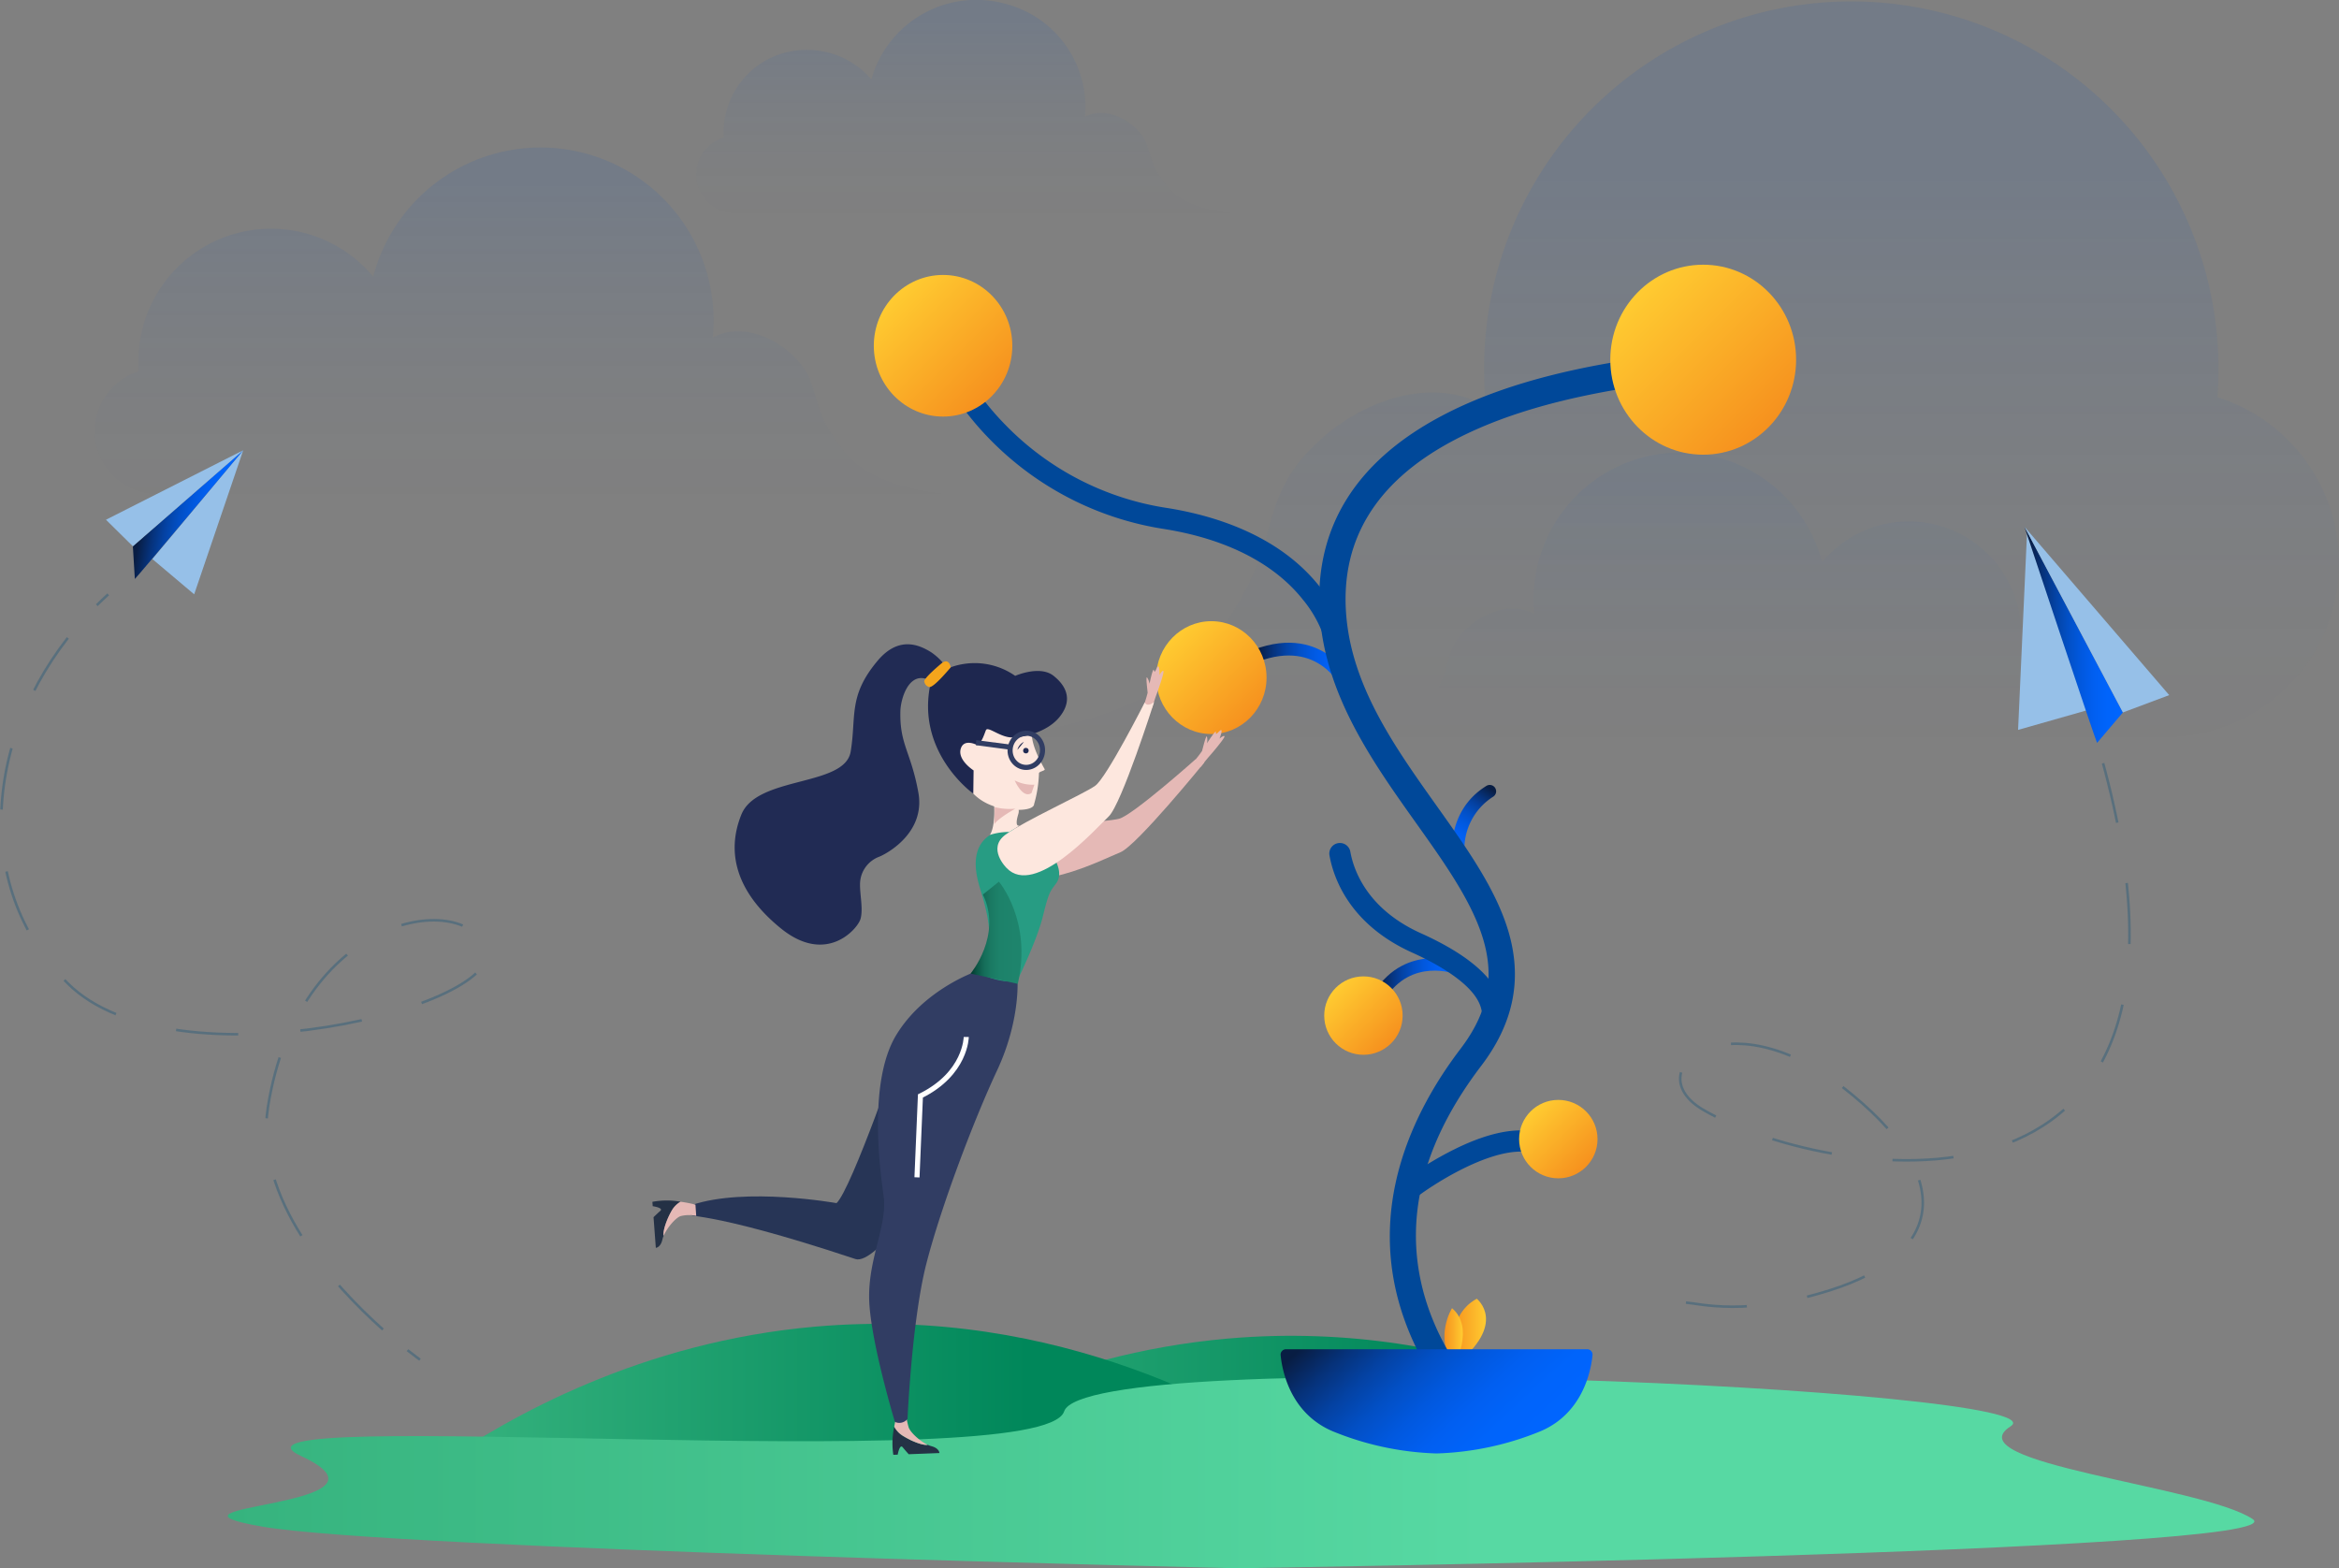 <svg xmlns="http://www.w3.org/2000/svg" xmlns:xlink="http://www.w3.org/1999/xlink" viewBox="0 0 459.353 308"><rect x="0" y="0" width="459.353" height="308" fill="#808080" stroke="none"/><defs><filter id="b826bca9-ac5b-4d6e-973f-2d19a6f49a5d" x="257.028" y="-8442" width="52.725" height="32766" filterUnits="userSpaceOnUse" color-interpolation-filters="sRGB"><feFlood flood-color="#fff" result="bg"/><feBlend in="SourceGraphic" in2="bg"/></filter><mask id="e7ed41ec-a817-42b4-bd9b-0952d7a4acb9" x="257.028" y="-8442" width="52.725" height="32766" maskUnits="userSpaceOnUse"><g style="filter:url(#b826bca9-ac5b-4d6e-973f-2d19a6f49a5d)"/></mask><linearGradient id="b15bdd65-4016-462b-869a-ffd582a1d176" x1="257.028" y1="369.944" x2="309.753" y2="369.944" gradientUnits="userSpaceOnUse"><stop offset="0" stop-color="#fff"/><stop offset="1"/></linearGradient><linearGradient id="e63889dc-d83c-4c9c-bff2-92d1475a47f3" x1="168.013" y1="131.655" x2="342.014" y2="131.655" gradientTransform="matrix(1, 0, 0, -1, 0, 502)" gradientUnits="userSpaceOnUse"><stop offset="0.012" stop-color="#36b37e"/><stop offset="0.668" stop-color="#00875a"/></linearGradient><linearGradient id="ad9935ba-e018-4c69-ba02-489963d7cca7" x1="-125.055" y1="361.229" x2="-125.055" y2="404.284" gradientTransform="translate(66.445 502) rotate(180)" gradientUnits="userSpaceOnUse"><stop offset="0" stop-color="#fff"/><stop offset="0" stop-color="#dfe9f9" stop-opacity="0.875"/><stop offset="0" stop-color="#a5c2ed" stop-opacity="0.646"/><stop offset="0" stop-color="#72a0e3" stop-opacity="0.449"/><stop offset="0" stop-color="#4984db" stop-opacity="0.288"/><stop offset="0.001" stop-color="#296ed4" stop-opacity="0.162"/><stop offset="0.001" stop-color="#125fd0" stop-opacity="0.072"/><stop offset="0.001" stop-color="#0555cd" stop-opacity="0.018"/><stop offset="0.001" stop-color="#0052cc" stop-opacity="0"/><stop offset="0.128" stop-color="#0052cc" stop-opacity="0.022"/><stop offset="0.268" stop-color="#0052cc" stop-opacity="0.087"/><stop offset="0.414" stop-color="#0052cc" stop-opacity="0.195"/><stop offset="0.564" stop-color="#0052cc" stop-opacity="0.345"/><stop offset="0.717" stop-color="#0052cc" stop-opacity="0.54"/><stop offset="0.871" stop-color="#0052cc" stop-opacity="0.774"/><stop offset="1" stop-color="#0052cc"/></linearGradient><linearGradient id="febd38ba-5b6e-4088-89bd-2b4a611ef019" x1="87" y1="134" x2="261" y2="134" xlink:href="#e63889dc-d83c-4c9c-bff2-92d1475a47f3"/><linearGradient id="b5aad12e-04e4-4ce3-b6f7-daec75c84289" x1="325.136" y1="248.688" x2="325.136" y2="375.336" gradientTransform="matrix(1, 0, 0, -1, 0, 502)" xlink:href="#ad9935ba-e018-4c69-ba02-489963d7cca7"/><linearGradient id="ecb6f5b7-c9b7-4d07-93b1-ea216acd31b5" x1="-38.5" y1="302.924" x2="-38.5" y2="372.989" xlink:href="#ad9935ba-e018-4c69-ba02-489963d7cca7"/><linearGradient id="f97dc611-a74a-4fe0-a574-8c6d6ee0b321" x1="333.351" y1="254.584" x2="333.351" y2="313.998" gradientTransform="matrix(1, 0, 0, -1, 0, 502)" xlink:href="#ad9935ba-e018-4c69-ba02-489963d7cca7"/><linearGradient id="ae991847-c954-4533-806f-7539bc0d5bac" x1="9" y1="383.21" x2="407" y2="383.21" gradientTransform="translate(453 766.42) rotate(180)" gradientUnits="userSpaceOnUse"><stop offset="0.379" stop-color="#57d9a3"/><stop offset="1" stop-color="#36b37e"/></linearGradient><linearGradient id="e8012aa5-94d5-4340-bb56-9bd72307be7b" x1="286.498" y1="355.661" x2="293.098" y2="355.661" gradientUnits="userSpaceOnUse"><stop offset="0" stop-color="#f6911e"/><stop offset="1" stop-color="#ffcb31"/></linearGradient><linearGradient id="a013608e-6104-4f85-848a-0b7aa62d9842" x1="284.932" y1="356.589" x2="288.557" y2="356.589" xlink:href="#e8012aa5-94d5-4340-bb56-9bd72307be7b"/><linearGradient id="e7ee1128-7378-474f-9e26-c88d6c618fe8" x1="247.456" y1="224.894" x2="267.236" y2="224.894" gradientUnits="userSpaceOnUse"><stop offset="0.046" stop-color="#081d43"/><stop offset="0.065" stop-color="#08204b"/><stop offset="0.186" stop-color="#06327a"/><stop offset="0.312" stop-color="#0442a3"/><stop offset="0.439" stop-color="#024fc4"/><stop offset="0.57" stop-color="#0158de"/><stop offset="0.704" stop-color="#015ff1"/><stop offset="0.844" stop-color="#0064fb"/><stop offset="1" stop-color="#0065ff"/></linearGradient><linearGradient id="b5eb937a-ff32-4307-a9b5-a134b54b6069" x1="271.15" y1="286.178" x2="288.284" y2="286.178" xlink:href="#e7ee1128-7378-474f-9e26-c88d6c618fe8"/><linearGradient id="f65af8ca-2317-4fe6-b754-268531b2d832" x1="294.556" y1="248.384" x2="285.843" y2="261.8" xlink:href="#e7ee1128-7378-474f-9e26-c88d6c618fe8"/><linearGradient id="a3fba15b-28ce-4313-8fdb-935880ab3fbe" x1="-931.663" y1="267.171" x2="-916.165" y2="282.669" gradientTransform="translate(-686.015 408) rotate(180)" xlink:href="#e8012aa5-94d5-4340-bb56-9bd72307be7b"/><linearGradient id="a89a4288-04a9-4695-a0a9-8d4977ff534b" x1="267.488" y1="345.848" x2="299.634" y2="380.32" xlink:href="#e7ee1128-7378-474f-9e26-c88d6c618fe8"/><filter id="a10ec7c0-5aba-4ee6-964f-1ec94fc7e0df" x="257.028" y="360.434" width="52.725" height="19.019" filterUnits="userSpaceOnUse" color-interpolation-filters="sRGB"><feFlood flood-color="#fff" result="bg"/><feBlend in="SourceGraphic" in2="bg"/></filter><mask id="a9ef13c1-43f4-43de-8ab0-14394889aaf2" x="255.764" y="266.434" width="52.725" height="19.019" maskUnits="userSpaceOnUse"><g style="filter:url(#a10ec7c0-5aba-4ee6-964f-1ec94fc7e0df)"><g transform="translate(-1.265 -94)"><g style="mask:url(#e7ed41ec-a817-42b4-bd9b-0952d7a4acb9)"><path d="M309.753,360.434a34.926,34.926,0,0,1-2.799,12.892,16.196,16.196,0,0,1-3.099,1.744,58.252,58.252,0,0,1-20.467,4.383,58.236,58.236,0,0,1-20.463-4.383,15.969,15.969,0,0,1-3.099-1.748,34.911,34.911,0,0,1-2.799-12.887Z" style="mix-blend-mode:multiply;fill:url(#b15bdd65-4016-462b-869a-ffd582a1d176)"/></g></g></g></mask><linearGradient id="a3eab64b-77ba-4b3b-9131-098df11adc6e" x1="268.809" y1="350.025" x2="298.155" y2="381.495" xlink:href="#e7ee1128-7378-474f-9e26-c88d6c618fe8"/><linearGradient id="f834ab4c-c56b-4266-9931-84c01802d9f8" x1="191.868" y1="277.192" x2="201.872" y2="277.192" gradientUnits="userSpaceOnUse"><stop offset="0.025" stop-color="#023f32"/><stop offset="0.026" stop-color="#023f32"/><stop offset="0.136" stop-color="#0c5847"/><stop offset="0.258" stop-color="#146c58"/><stop offset="0.399" stop-color="#1a7a63"/><stop offset="0.574" stop-color="#1d826a"/><stop offset="0.89" stop-color="#1e846c"/></linearGradient><linearGradient id="ad437651-b547-4f15-89ac-a94658abe28f" x1="398.842" y1="218.672" x2="418.18" y2="218.672" xlink:href="#e7ee1128-7378-474f-9e26-c88d6c618fe8"/><linearGradient id="e99351bd-8014-40d1-b5e5-51aa5a92b4ab" x1="28.505" y1="194.806" x2="46.907" y2="194.806" gradientTransform="translate(31.399 -3.367) rotate(9.136)" xlink:href="#e7ee1128-7378-474f-9e26-c88d6c618fe8"/><linearGradient id="bfb62cf2-5f27-497e-a886-f80fe50aa9e8" x1="-997.495" y1="178.837" x2="-986.605" y2="189.728" gradientTransform="translate(-686.015 408) rotate(180)" xlink:href="#e8012aa5-94d5-4340-bb56-9bd72307be7b"/><linearGradient id="aa6874fd-041f-4e4d-b092-aec300b89876" x1="-959.223" y1="203.096" x2="-948.332" y2="213.987" gradientTransform="translate(-686.015 408) rotate(180)" xlink:href="#e8012aa5-94d5-4340-bb56-9bd72307be7b"/><linearGradient id="b4ed7b33-66d8-4caa-9072-8ff953ec883e" x1="-880.948" y1="330.367" x2="-861.496" y2="349.819" gradientTransform="translate(-686.015 408) rotate(180)" xlink:href="#e8012aa5-94d5-4340-bb56-9bd72307be7b"/><linearGradient id="f83dd1e4-3600-4c9a-b019-22dbd25ac373" x1="-1033.552" y1="324.308" x2="-1007.455" y2="350.404" gradientTransform="translate(-686.015 408) rotate(180)" xlink:href="#e8012aa5-94d5-4340-bb56-9bd72307be7b"/></defs><g style="isolation:isolate"><g id="e9dfc075-3b51-4e03-846c-83ea8381e9cf" data-name="Layer 1"><path d="M242.333,356.896c-34.051,2.998-59.837,17.516-74.319,27.449q37.477-.485,74.931-.558,49.558-.132,99.069.411c-15.236-10.316-51.618-31.534-99.681-27.302Z" transform="translate(-1.265 -94)" style="fill:url(#e63889dc-d83c-4c9c-bff2-92d1475a47f3)"/><path d="M145.829,135.839h-.061a7.569,7.569,0,0,1-2.34-14.827c-.029-.392-.044-.788-.044-1.188a16.2,16.2,0,0,1,16.376-16.018A16.542,16.542,0,0,1,172.386,109.6,21.422,21.422,0,0,1,198.47,94.685a20.969,20.969,0,0,1,15.963,20.218,20.316,20.316,0,0,1-.102,2.041,6.659,6.659,0,0,1,1.742-.623c3.232-.659,6.898,1.18,8.994,3.663,2.518,2.978,1.253,5.072,4.652,9.594a12.648,12.648,0,0,0,2.06,2.349c4.178,3.493,11.407,3.945,13.222,4.027Z" transform="translate(-1.265 -94)" style="opacity:0.1;isolation:isolate;fill:url(#ad9935ba-e018-4c69-ba02-489963d7cca7)"/><path d="M161.319,354.551C127.268,357.548,101.482,372.067,87,382q37.477-.485,74.931-.558,49.558-.132,99.069.411c-15.236-10.316-51.618-31.534-99.681-27.302Z" transform="translate(-1.265 -94)" style="fill:url(#febd38ba-5b6e-4088-89bd-2b4a611ef019)"/><path d="M436.742,172.01q.195-2.649.2-5.349a72.107,72.107,0,0,0-144.213-.54q-.001.27,0,.54,0,3.564.343,7.042a22.131,22.131,0,0,0-5.876-2.147c-10.9-2.279-23.252,4.07-30.327,12.641-8.488,10.282-4.223,17.517-15.683,33.114a43.332,43.332,0,0,1-6.947,8.107c-14.087,12.06-38.464,13.616-44.584,13.9q28.743.192,57.6-.532l.269-.007v.007h178.651v-.008c.09,0,.178.007.269.007a34.184,34.184,0,0,0,10.3-66.776Z" transform="translate(-1.265 -94)" style="opacity:0.1;isolation:isolate;fill:url(#b5aad12e-04e4-4ce3-b6f7-daec75c84289)"/><path d="M32.336,191.05h-.097a12.351,12.351,0,0,1-3.721-24.129c-.046-.638-.071-1.283-.071-1.933A26.051,26.051,0,0,1,74.556,148.35a33.977,33.977,0,0,1,66.847,8.631q0,1.683-.162,3.321a10.428,10.428,0,0,1,2.77-1.013c5.138-1.073,10.967,1.92,14.298,5.961,4.002,4.847,1.992,8.255,7.395,15.612a20.451,20.451,0,0,0,3.275,3.823c6.641,5.684,18.136,6.42,21.02,6.553Z" transform="translate(-1.265 -94)" style="opacity:0.1;isolation:isolate;fill:url(#ecb6f5b7-c9b7-4d07-93b1-ea216acd31b5)"/><path d="M394.923,240.61h.082a10.474,10.474,0,0,0,3.155-20.461q.06-.811.061-1.639a22.09,22.09,0,0,0-39.1-14.109,28.813,28.813,0,0,0-56.687,7.319c0,.95.048,1.889.138,2.816a8.826,8.826,0,0,0-2.35-.859c-4.357-.911-9.3,1.627-12.125,5.054-3.394,4.111-1.688,7-6.27,13.24a17.322,17.322,0,0,1-2.778,3.241c-5.631,4.821-15.378,5.444-17.825,5.558Z" transform="translate(-1.265 -94)" style="opacity:0.05;isolation:isolate;fill:url(#f97dc611-a74a-4fe0-a574-8c6d6ee0b321)"/><path d="M244.338,402s209.038-3.101,199.334-9.65-58.957-10.93-47.538-18.232-181.572-16.064-185.888-2.921-171.942-1.46-149.856,8.762-32.902,9.489-7.564,13.872S244.338,402,244.338,402Z" transform="translate(-1.265 -94)" style="fill:url(#ae991847-c954-4533-806f-7539bc0d5bac)"/><path d="M279.165,329.334l-2.535-3.308a68.784,68.784,0,0,1,10.07-6.212c7.842-3.914,14.111-4.817,18.635-2.689L303.56,320.897C296.767,317.699,283.647,325.903,279.165,329.334Z" transform="translate(-1.265 -94)" style="fill:#004899"/><path d="M286.856,362.254s-2.227-9.621,4.429-13.186C291.285,349.068,297.524,353.938,286.856,362.254Z" transform="translate(-1.265 -94)" style="fill:url(#e8012aa5-94d5-4340-bb56-9bd72307be7b)"/><path d="M286.856,362.254s4.099-7.507-.43-11.33C286.426,350.925,282.793,356.687,286.856,362.254Z" transform="translate(-1.265 -94)" style="fill:url(#a013608e-6104-4f85-848a-0b7aa62d9842)"/><path d="M247.456,221.6c14.326-5.395,19.727,6.853,19.78,6.977l-2.3.982c-.18-.417-4.551-10.156-16.599-5.619Z" transform="translate(-1.265 -94)" style="fill:url(#e7ee1128-7378-474f-9e26-c88d6c618fe8)"/><path d="M262.082,222.077a23.455,23.455,0,0,0-4.926-10.288c-5.646-7.138-15.06-11.94-27.228-13.889a60.793,60.793,0,0,1-34.278-17.63,58.059,58.059,0,0,1-8.968-11.846,2.083,2.083,0,0,1,.967-2.918h0a2.082,2.082,0,0,1,2.67.872,54.343,54.343,0,0,0,8.437,11.107,55.957,55.957,0,0,0,31.832,16.3c9.308,1.49,22.073,5.415,30.018,15.649a26.972,26.972,0,0,1,5.613,12.131Z" transform="translate(-1.265 -94)" style="fill:#004899"/><path d="M273.261,290.186,271.15,288.845c6.316-9.944,17.027-5.844,17.134-5.802l-.918,2.326C287.004,285.228,278.454,282.01,273.261,290.186Z" transform="translate(-1.265 -94)" style="fill:url(#b5eb937a-ff32-4307-a9b5-a134b54b6069)"/><path d="M294.798,298.191l-3.16-2.717-.025.029a4.055,4.055,0,0,0,.544-3.38c-1.17-4.815-8.991-8.979-13.549-11.033-12.366-5.573-15.471-14.731-16.249-19.092a2.078,2.078,0,0,1,2.05-2.438h0a2.081,2.081,0,0,1,2.049,1.723c.61,3.437,3.164,11.186,13.863,16.008,9.447,4.257,14.806,8.977,15.929,14.03A8.053,8.053,0,0,1,294.798,298.191Z" transform="translate(-1.265 -94)" style="fill:#004899"/><path d="M287.818,262.696h0a1.242,1.242,0,0,1-1.443-1.194c-.058-2.842.556-9.311,6.795-13.151a1.252,1.252,0,0,1,1.781.491l.005.011a1.237,1.237,0,0,1-.445,1.611,12.205,12.205,0,0,0-5.648,10.973A1.242,1.242,0,0,1,287.818,262.696Z" transform="translate(-1.265 -94)" style="fill:url(#f65af8ca-2317-4fe6-b754-268531b2d832)"/><path d="M291.089,373.887a53.792,53.792,0,0,1-13.503-20.77c-7.765-21.632,1.651-40.676,10.917-52.843,5.473-7.185,6.888-14.229,4.457-22.167-2.274-7.423-7.602-14.911-13.244-22.838-8.278-11.632-17.66-24.815-18.758-40.545-1.153-16.517,6.638-29.413,23.157-38.328,9.904-5.346,22.51-9.095,38.487-11.441a2.112,2.112,0,0,1,2.361,1.899h0a2.183,2.183,0,0,1-1.776,2.463c-15.513,2.277-27.69,5.883-37.176,11.003-14.883,8.033-21.913,19.499-20.895,34.08,1.008,14.439,9.611,26.529,17.931,38.22,5.857,8.23,11.39,16.005,13.879,24.13,2.866,9.354,1.173,17.953-5.175,26.288-12.485,16.392-15.939,32.715-10.267,48.516a49.925,49.925,0,0,0,12.266,18.941Z" transform="translate(-1.265 -94)" style="fill:#004899;stroke:#004899;stroke-miterlimit:10"/><ellipse cx="237.899" cy="133.08" rx="10.836" ry="11.08" style="fill:url(#a3fba15b-28ce-4313-8fdb-935880ab3fbe)"/><g id="f09a3dc2-bb5c-4075-ad63-894fd3c75146" data-name="pot"><path d="M312.975,358.99a1.049,1.049,0,0,1,1.042,1.159c-.262,2.633-1.473,9.148-7.062,13.177a16.196,16.196,0,0,1-3.099,1.744,58.252,58.252,0,0,1-20.467,4.383,58.236,58.236,0,0,1-20.463-4.383,15.969,15.969,0,0,1-3.099-1.748c-5.59-4.025-6.8-10.539-7.062-13.172a1.049,1.049,0,0,1,1.042-1.159Z" transform="translate(-1.265 -94)" style="fill:url(#a89a4288-04a9-4695-a0a9-8d4977ff534b)"/><g style="mask:url(#a9ef13c1-43f4-43de-8ab0-14394889aaf2)"><path d="M309.718,361.449a34.702,34.702,0,0,1-2.647,11.62,1.008,1.008,0,0,1-.344.418,16.292,16.292,0,0,1-2.872,1.583,58.252,58.252,0,0,1-20.467,4.383,58.236,58.236,0,0,1-20.463-4.383,16.071,16.071,0,0,1-2.873-1.588,1.01,1.01,0,0,1-.342-.416,34.691,34.691,0,0,1-2.647-11.617.964.964,0,0,1,.968-1.015H308.75A.964.964,0,0,1,309.718,361.449Z" transform="translate(-1.265 -94)" style="mix-blend-mode:multiply;fill:url(#a3eab64b-77ba-4b3b-9131-098df11adc6e)"/></g></g><path d="M240.765,239.054s.565-1.435.359-1.648-1.208,1.295-1.065.442-1.765,2.142-1.765,2.142a2.961,2.961,0,0,0,.015-1.26c-.141-.705-.882,2.503-.984,2.775a25.389,25.389,0,0,1-1.581,2.038c.885,1.734,1.432.939,1.432.939s1.112-1.441,1.732-2.127c.414-.458,2.882-3.372,2.832-3.72S240.765,239.054,240.765,239.054Z" transform="translate(-1.265 -94)" style="fill:#e5b9b6"/><path d="M228.989,226.542s.017-1.542-.252-1.668-.668,1.64-.838.792-.886,2.63-.886,2.63a2.959,2.959,0,0,0-.435-1.182c-.383-.608.067,2.652.069,2.943a25.383,25.383,0,0,1-.751,2.468c1.445,1.305,1.673.368,1.673.368s.526-1.743.861-2.605c.224-.575,1.492-4.177,1.321-4.484S228.989,226.542,228.989,226.542Z" transform="translate(-1.265 -94)" style="fill:#e5b9b6"/><path d="M178.328,298.951s-9.806,28.521-12.776,31.341c0,0-17.851-3.213-28.448.376,0,0,1.196.307.012,1.569s1.184-1.262,32.15,9.033c3.996,1.328,15.724-15.601,15.952-18.056s-5.192-24.317-5.192-24.317Z" transform="translate(-1.265 -94)" style="fill:#273556"/><path d="M236.066,243.111s-12.363,11.021-15.037,11.693-15.409,1.334-19.883,2.504-2.204,6.193-2.204,6.193c3.043,7.414,19.123-.824,22.342-2.113s16.512-17.661,16.512-17.661C235.996,244.222,236.066,243.111,236.066,243.111Z" transform="translate(-1.265 -94)" style="fill:#e5b9b6"/><path d="M184.162,378.019a3.882,3.882,0,0,1-.704-.264l-.003,0c-.987.171-3.359-.781-5.025-1.849a4.775,4.775,0,0,1-1.552-1.703,15.428,15.428,0,0,0-.174,5.52l.859-.033s.385-2.186.98-1.453,1.185,1.369,1.185,1.369l6.031-.234S185.749,378.43,184.162,378.019Z" transform="translate(-1.265 -94)" style="fill:#243145"/><path d="M179.714,374.323a15.105,15.105,0,0,1-.567-3.083l-1.596.054a28.491,28.491,0,0,0-.671,2.907l0,.003a4.775,4.775,0,0,0,1.552,1.703c1.666,1.068,4.038,2.02,5.025,1.849C181.936,377.044,180.077,375.364,179.714,374.323Z" transform="translate(-1.265 -94)" style="fill:#e5b9b6"/><path d="M129.387,330.036l.064.857s2.198.307,1.487.927-1.326,1.233-1.326,1.233l.448,6.019s.941-.044,1.296-1.645a3.882,3.882,0,0,1,.239-.713l0-.003c-.206-.98.661-3.384,1.669-5.087a4.776,4.776,0,0,1,1.647-1.611A15.434,15.434,0,0,0,129.387,330.036Z" transform="translate(-1.265 -94)" style="fill:#243145"/><path d="M134.913,330.014l-.003,0a4.776,4.776,0,0,0-1.647,1.611c-1.008,1.703-1.875,4.107-1.669,5.087.656-1.543,2.269-3.462,3.297-3.861a6.743,6.743,0,0,1,3.104-.061l-.153-2.209A28.502,28.502,0,0,0,134.913,330.014Z" transform="translate(-1.265 -94)" style="fill:#e5b9b6"/><path d="M196.412,257.589a6.871,6.871,0,0,0-1.399.91c-2.77,2.35-2.388,6.29-1.346,9.76,1.137,3.786,2.734,9.006,1.336,12.924-1.03,2.889-2.129,3.638-2.129,3.638s4.708,3.727,8.214,1.677c0,0,3.834-7.772,5.006-12.604s1.45-4.84,2.588-6.407c1.777-2.449-.845-6.043-2.572-7.751C203.54,257.194,199.815,255.9,196.412,257.589Z" transform="translate(-1.265 -94)" style="fill:#279c83"/><path d="M226.082,231.948s-7.488,14.773-9.732,16.375-13.859,6.866-17.598,9.588.209,6.57.209,6.57c5.539,5.792,17.503-7.747,20.029-10.122s8.926-22.47,8.926-22.47C226.422,233.009,226.082,231.948,226.082,231.948Z" transform="translate(-1.265 -94)" style="fill:#fde7de"/><path d="M192.874,284.821s-10.191,3.503-15.619,12.49-3.26,25.851-2.467,31.538-2.886,11.924-2.838,19.879,5.063,24.525,5.063,24.525a2.042,2.042,0,0,0,2.48-.589s.855-19.459,3.719-30.567,9.263-28.04,13.849-37.825,4.026-17.775,4.026-17.775S198.472,287.652,192.874,284.821Z" transform="translate(-1.265 -94)" style="fill:#313d63"/><path d="M201.25,253.875c.878-2.884-4.769-2.121-4.769-2.121s.36,4.381-.809,6.214a12.552,12.552,0,0,1,3.792-.576l2.106-1.297S200.373,256.759,201.25,253.875Z" transform="translate(-1.265 -94)" style="fill:#fde7de"/><path d="M190.456,246.823s1.443,4.845,7.787,5.98a15.422,15.422,0,0,0,2.075.242c4.168.172,4.025-1.09,4.025-1.09a24.509,24.509,0,0,0,.964-6.103c.015-.341,1.293-.486,1.115-.801-3.301-5.857-2.444-7.385-2.455-9.113l-12.273-1.192-2.849,2.339-1.315,2.861,1.588,4.54Z" transform="translate(-1.265 -94)" style="fill:#fde7de"/><path d="M200.636,226.735s4.84-2.145,7.529-.014,3.751,4.931,1.154,8.123-7.953,4.272-10.006,3.926-4.102-2.134-4.422-1.369-.791,2.46-1.715,2.937c0,0-2.639-1.429-3.246.77s2.538,4.198,2.538,4.198l-.061,4.559s-11.063-7.848-8.496-21.125l4.064-3.685A13.886,13.886,0,0,1,200.636,226.735Z" transform="translate(-1.265 -94)" style="fill:#1e274f"/><path d="M187.587,225.775a11.545,11.545,0,0,0-3.488-3.699c-2.172-1.342-6.269-3.334-10.498,1.711-5.808,6.929-4.124,10.867-5.274,17.825s-18.355,4.704-21.459,12.351c-3.161,7.79-.699,15.551,7.81,22.416,8.88,7.165,14.984.087,15.572-1.874s-.176-4.976-.078-7.113a5.785,5.785,0,0,1,3.768-5.138c1.276-.501,9.136-4.58,7.678-12.617s-3.69-9.366-3.529-15.964c.056-2.282,1.484-7.36,4.961-6.378Z" transform="translate(-1.265 -94)" style="fill:#212b54"/><path d="M182.812,227.947a1.254,1.254,0,0,0,.979.981c.874.154,4.185-3.873,4.185-3.873s-.266-1.811-1.641-.91C186.335,224.146,182.329,227.42,182.812,227.947Z" transform="translate(-1.265 -94)" style="fill:#f5a51c"/><circle cx="202.739" cy="241.422" r="0.545" transform="translate(-56.991 327.931) rotate(-84.907)" style="fill:#212b54"/><path d="M202.345,239.71a2.349,2.349,0,0,0-1.269,1.564" transform="translate(-1.265 -94)" style="fill:#1e274f"/><ellipse cx="202.818" cy="241.358" rx="3.358" ry="3.185" transform="translate(-56.855 327.952) rotate(-84.907)" style="fill:none;stroke:#313d63;stroke-miterlimit:10"/><path d="M192.948,239.852c.14.013,6.889.914,6.889.914" transform="translate(-1.265 -94)" style="fill:none;stroke:#313d63;stroke-miterlimit:10"/><path d="M204.408,248.111a7.687,7.687,0,0,1-3.868-.839s1.567,3.67,3.297,2.483Z" transform="translate(-1.265 -94)" style="fill:#e5b9b6"/><path d="M196.612,252.511a11.898,11.898,0,0,0,4.057.311s-3.42,1.875-4.123,3.067Z" transform="translate(-1.265 -94)" style="fill:#e5b9b6"/><path d="M197.438,267.162s6.577,7.657,3.71,20.059l-9.28-2.009s6.293-7.518,2.427-15.528Z" transform="translate(-1.265 -94)" style="fill:url(#f834ab4c-c56b-4266-9931-84c01802d9f8)"/><polyline points="398.093 104.442 409.906 139.484 396.328 143.349 398.093 104.442" style="fill:#96c0e8"/><path d="M413.104,239.901c-.296-.404-14.262-42.459-14.262-42.459l19.337,36.48Z" transform="translate(-1.265 -94)" style="fill:url(#ad437651-b547-4f15-89ac-a94658abe28f)"/><polygon points="397.577 103.442 426.008 136.52 416.915 139.923 397.577 103.442" style="fill:#96c0e8"/><path d="M332.372,349.822c2.761.202,11.833,2.77,28.267-2.416,22.428-7.076,25.245-22.243,2.422-39.98s-40.39-3.185-27.393,4.487c22.744,13.427,105.459,29.091,78.444-68.657" transform="translate(-1.265 -94)" style="fill:none;stroke:#586f7d;stroke-miterlimit:10;stroke-width:0.5px;stroke-dasharray:12"/><path d="M83.749,361.035s-.929-.656-2.461-1.867" transform="translate(-1.265 -94)" style="fill:none;stroke:#586f7d;stroke-miterlimit:10;stroke-width:0.5px"/><path d="M76.467,355.11C66.745,346.432,51.053,329.34,53.89,311.415c5.917-37.403,38.008-42.793,42.787-31.299s-61.247,27.805-82.098,7.023c-19.477-19.412-16.24-50.448,3.51-71.996" transform="translate(-1.265 -94)" style="fill:none;stroke:#586f7d;stroke-miterlimit:10;stroke-width:0.5px;stroke-dasharray:12.236,12.236"/><path d="M20.274,212.864q1.091-1.086,2.239-2.134" transform="translate(-1.265 -94)" style="fill:none;stroke:#586f7d;stroke-miterlimit:10;stroke-width:0.5px"/><polyline points="47.766 88.426 29.917 109.789 38.134 116.722 47.766 88.426" style="fill:#96c0e8"/><path d="M27.748,207.708c.312-.19,21.282-25.283,21.282-25.283L27.357,201.287Z" transform="translate(-1.265 -94)" style="fill:url(#e99351bd-8014-40d1-b5e5-51aa5a92b4ab)"/><polygon points="47.766 88.426 20.811 102.074 26.093 107.287 47.766 88.426" style="fill:#96c0e8"/><path d="M191.023,297.662s-.033,7.171-8.997,11.577l-.676,15.989" transform="translate(-1.265 -94)" style="fill:none;stroke:#fff;stroke-miterlimit:10"/><circle cx="306.035" cy="223.718" r="7.7" style="fill:url(#bfb62cf2-5f27-497e-a886-f80fe50aa9e8)"/><circle cx="267.763" cy="199.459" r="7.7" style="fill:url(#aa6874fd-041f-4e4d-b092-aec300b89876)"/><ellipse cx="185.208" cy="67.907" rx="13.601" ry="13.907" style="fill:url(#b4ed7b33-66d8-4caa-9072-8ff953ec883e)"/><ellipse cx="334.489" cy="70.644" rx="18.246" ry="18.657" style="fill:url(#f83dd1e4-3600-4c9a-b019-22dbd25ac373)"/></g></g></svg>
